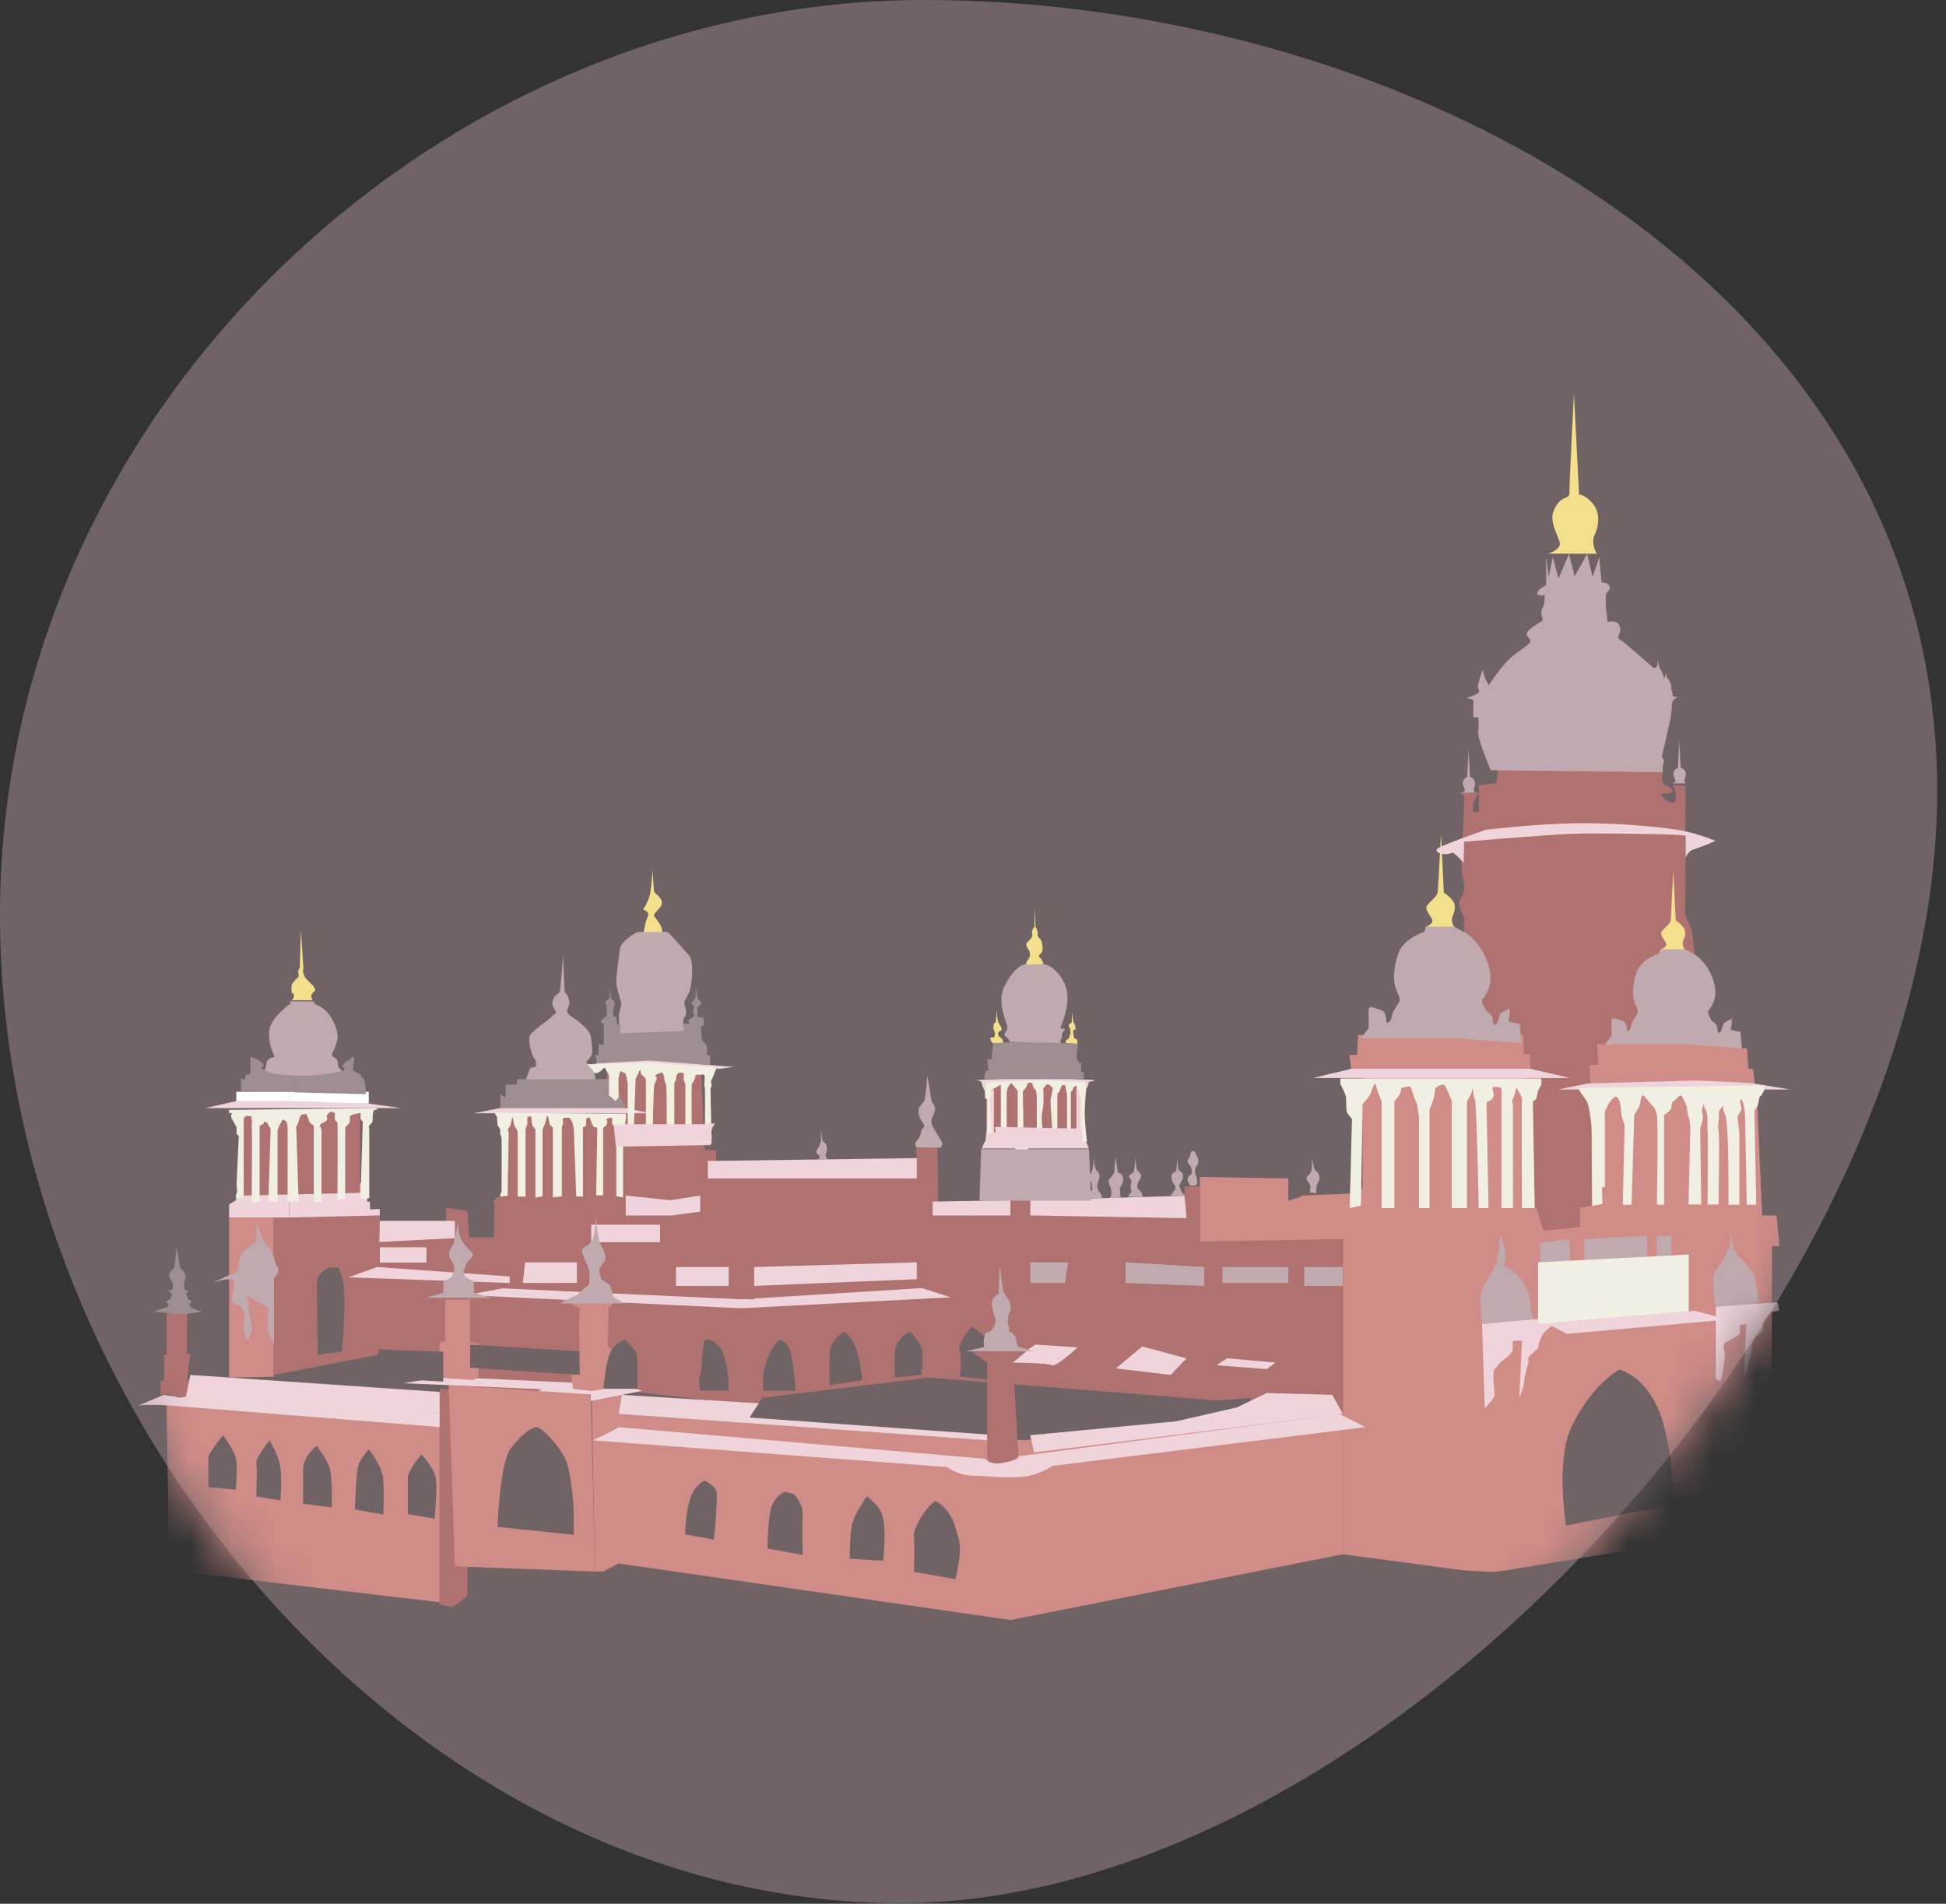 <svg width="46" height="45" viewBox="0 0 46 45" fill="none" xmlns="http://www.w3.org/2000/svg">
<rect x="0" y="0" width="46" height="45" fill="#333333" stroke="none"/>
<path d="M45.792 18.698C45.792 30.645 32.706 44.986 21.269 44.986C9.832 44.986 0 33.57 0 21.624C0 9.678 10.399 0 21.836 0C33.273 0 45.792 6.758 45.792 18.698Z" fill="#706366"/>
<mask id="mask0_1816_2770" style="mask-type:luminance" maskUnits="userSpaceOnUse" x="0" y="0" width="46" height="45">
<path d="M45.792 18.698C45.792 30.645 32.706 44.986 21.269 44.986C9.832 44.986 0 33.57 0 21.624C0 9.678 10.399 0 21.836 0C33.273 0 45.792 6.758 45.792 18.698Z" fill="white"/>
</mask>
<g mask="url(#mask0_1816_2770)">
<path d="M14.257 37.148L14.622 36.957L23.887 38.293L31.741 36.74V33.422L24.141 34.047L24.014 32.139L24.258 32.023H23.155L23.335 32.208V34.047L14.622 33.422L14.697 32.971L13.986 33.114L14.066 37.148H14.257Z" fill="#D08C87"/>
<path d="M34.613 21.714C34.603 21.677 34.46 21.401 34.492 21.306C34.529 21.211 34.624 21.152 34.613 20.962C34.603 20.771 34.539 20.665 34.55 20.448C34.56 20.23 34.613 18.873 34.613 18.873C34.613 18.873 34.629 18.799 34.55 18.767C34.47 18.736 34.55 18.73 34.47 18.73C34.386 18.73 34.958 18.73 34.958 18.73C34.958 18.73 34.825 18.948 34.825 19.006C34.825 19.064 34.825 19.207 34.825 19.207L34.958 19.181V18.561L35.366 18.513C35.366 18.513 35.43 18.237 35.382 18.2C35.334 18.163 35.917 18.169 35.928 18.137C35.949 18.078 36.559 18.094 37.11 18.094C37.661 18.094 38.435 18.084 38.588 18.094C38.742 18.105 39.315 18.237 39.315 18.237C39.315 18.237 39.23 18.513 39.373 18.561C39.516 18.608 39.601 18.714 39.458 18.752C39.315 18.789 39.209 18.704 39.304 18.836C39.399 18.969 39.558 18.969 39.558 18.969C39.558 18.969 39.627 18.979 39.617 18.836C39.606 18.693 39.558 18.55 39.558 18.55L39.839 18.577V19.652V21.237C39.839 21.237 39.823 21.534 39.839 21.619C39.855 21.704 39.913 21.794 39.961 21.905C40.009 22.016 40.019 22.239 40.019 22.239L40.062 22.578L40.258 29.844L32.838 30.03C32.838 30.03 34.518 23.055 34.555 22.721C34.592 22.382 34.613 21.714 34.613 21.714Z" fill="#AF7271"/>
<path d="M31.901 24.937L31.938 25.265L32.208 25.377V28.08L32.054 28.207L30.756 28.26L30.83 28.822H31.482L31.561 29.15H31.742V36.74L34.604 37.121L35.282 37.158L35.59 37.121L40.847 36.263V36.051L41.886 35.796V29.458H42.066L41.992 28.732H41.653L41.547 26.272L41.441 25.265H41.329L41.298 24.778H41.17L41.133 24.656L38.038 24.677H37.752L37.789 25.17H37.577L37.683 28.08L37.646 28.493L37.344 28.551V29.002L36.485 29.092L36.321 28.551H36.178L36.035 25.265H36.178L36.162 24.921L34.445 24.905L31.901 24.937Z" fill="#D08C87"/>
<path d="M21.671 27.125C21.629 27.21 21.671 27.322 21.671 27.322V27.857H16.928V27.194L16.483 27.163V28.652L15.094 28.731V28.048L14.654 28.005L14.617 26.76V26.394H11.994L11.999 27.979C11.999 27.979 11.866 28.265 11.824 28.281C11.782 28.297 11.654 28.35 11.681 28.445C11.707 28.541 11.676 28.662 11.676 28.662L11.681 29.251H11.093L11.05 28.625L10.547 28.551V29.251L8.872 29.208L8.713 32.245L10.817 32.145V33.045L13.637 33.231L14.506 32.839L17.824 33.231L22.048 32.828L31.747 33.416V29.15L28.471 29.081V28.042H28V28.726H24.353V28.074H23.887V28.726H22.186L22.159 27.094L21.671 27.125Z" fill="#AF7271"/>
<path d="M3.938 33.221L4.001 37.121L10.393 37.874V33.735L3.938 33.221Z" fill="#D08C87"/>
<path d="M3.879 32.971L3.27 33.221C3.27 33.221 3.603 33.194 3.937 33.221C4.271 33.247 10.387 33.735 10.387 33.735L10.7 33.438L4.499 32.971C4.499 32.971 4.308 33.03 4.202 33.019C4.096 33.008 3.879 32.971 3.879 32.971Z" fill="#EFD5DB"/>
<path d="M3.938 31.063V32.028H3.88V32.638H3.795V32.971C3.795 32.971 3.996 32.929 4.134 33.008C4.272 33.088 4.5 32.971 4.5 32.971V32.616H4.426L4.5 31.996H4.415L4.426 31.005L3.938 31.063Z" fill="#AF7271"/>
<path d="M3.938 30.91C3.864 30.92 3.625 31.005 3.625 31.005C3.625 31.005 3.773 31.005 4.033 31.053C4.293 31.101 4.77 31.005 4.77 31.005L4.494 30.91H3.938Z" fill="#9E8D91"/>
<path d="M4.176 29.484L4.118 29.982C4.118 29.982 3.985 30.062 3.996 30.141C4.012 30.215 4.086 30.327 4.086 30.327V30.475L3.97 30.507L4.07 30.586L4.033 30.698L3.922 30.772L3.996 30.846L3.938 30.915C3.938 30.915 4.192 30.915 4.298 30.915C4.404 30.915 4.515 30.915 4.515 30.915L4.473 30.835L4.537 30.761L4.441 30.698L4.399 30.57L4.462 30.523L4.362 30.48L4.351 30.311C4.351 30.311 4.388 30.268 4.388 30.168C4.388 30.067 4.261 29.982 4.261 29.982L4.176 29.484Z" fill="#9E8D91"/>
<path d="M4.477 32.208L4.43 32.616L10.477 33.04L10.44 32.622L4.477 32.208Z" fill="#706366"/>
<path d="M4.5 32.5L10.468 32.908V33.422L4.389 33.04L4.5 32.5Z" fill="#EFD5DB"/>
<path d="M10.393 32.828V37.927L10.7 37.99L11.044 37.731L11.113 32.749L10.7 32.844L10.393 32.828Z" fill="#AF7271"/>
<path d="M10.467 32.542L9.539 32.696L12.815 32.839L12.56 32.961L13.986 33.114L15.184 32.876L14.754 32.749L13.991 32.876L13.546 32.828L13.556 32.685L10.467 32.542Z" fill="#EFD5DB"/>
<path d="M10.526 30.719V31.7L10.394 31.731V32.272H10.33V32.563L11.194 32.622L11.311 32.542V31.758L11.114 31.731V30.719H10.526Z" fill="#D08C87"/>
<path d="M11.113 31.784L13.705 31.943V32.5L11.113 32.33V31.784Z" fill="#706366"/>
<path d="M10.605 32.743L13.966 32.961L14.066 37.148L10.754 37.026L10.605 32.743Z" fill="#D08C87"/>
<path d="M11.76 36.093C11.76 36.093 11.813 34.577 12.072 34.238C12.332 33.899 12.576 33.724 12.698 33.74C12.825 33.756 13.297 34.249 13.403 34.588C13.509 34.927 13.562 35.547 13.562 35.807C13.562 36.066 13.562 36.279 13.562 36.279L11.76 36.093Z" fill="#706366"/>
<path d="M7.055 31.827L10.478 31.954V32.659L4.5 32.309L7.044 32.076L7.055 31.827Z" fill="#706366"/>
<path d="M5.416 28.779V32.563L6.471 32.542V28.779H5.416Z" fill="#D08C87"/>
<path d="M8.978 28.731L6.471 28.779V32.5L8.941 32.023L8.978 28.731Z" fill="#AF7271"/>
<path d="M5.649 28.026V28.328L5.416 28.472V28.779H6.836V28.064L5.649 28.026Z" fill="#EFD5DB"/>
<path d="M8.68 27.963L6.836 28.064V28.779L8.977 28.731V28.578L8.749 28.588L8.744 28.403H8.68V27.963Z" fill="#EFD5DB"/>
<path d="M5.586 25.806V26.087H6.874L6.837 25.806H5.586Z" fill="white"/>
<path d="M8.717 25.806H6.836L6.873 26.087H8.717V25.806Z" fill="white"/>
<path d="M5.756 26.272V28.26L8.512 28.196V26.193L5.756 26.272Z" fill="#AF7271"/>
<path d="M5.585 26.028L4.854 26.193H5.664H6.873H9.486L8.717 26.087L6.836 26.028H5.585Z" fill="#EFD5DB"/>
<path d="M5.416 26.235V26.309H5.49C5.49 26.309 5.427 26.362 5.49 26.463C5.554 26.564 5.591 26.643 5.591 26.643V26.802L5.644 26.85L5.591 28.026C5.591 28.026 5.617 28.169 5.591 28.212C5.564 28.254 5.586 28.371 5.586 28.371L5.761 28.26V26.426L5.824 26.373L5.951 26.389C5.951 26.389 5.935 26.442 5.951 26.468C5.967 26.495 5.941 26.627 5.951 26.654C5.962 26.68 5.951 28.318 5.951 28.318C5.951 28.318 5.914 28.334 5.951 28.397C5.988 28.461 6.137 28.397 6.137 28.397V28.037V26.611L6.238 26.558V26.505L6.317 26.542L6.397 26.686L6.344 28.403H6.561V26.712L6.614 26.579C6.614 26.579 6.651 26.537 6.667 26.489C6.683 26.447 6.72 26.474 6.757 26.5C6.794 26.526 6.799 26.696 6.799 26.723C6.799 26.749 6.799 28.196 6.799 28.196V28.403H7.059L7.006 26.723C7.006 26.723 6.995 26.67 7.006 26.622C7.017 26.579 7.022 26.633 7.059 26.505C7.096 26.378 7.101 26.362 7.139 26.346C7.176 26.33 7.245 26.336 7.245 26.336L7.319 26.532L7.419 26.611V28.313V28.403H7.6V26.686C7.6 26.686 7.52 26.595 7.6 26.558C7.679 26.521 7.769 26.468 7.732 26.415C7.695 26.362 7.775 26.309 7.785 26.299C7.796 26.288 7.812 26.272 7.849 26.283C7.886 26.293 7.928 26.293 7.918 26.357C7.902 26.421 7.918 26.474 7.918 26.474C7.918 26.474 7.965 26.516 7.976 26.548C7.987 26.579 7.976 28.376 7.976 28.376L8.161 28.334V26.643C8.161 26.643 8.262 26.564 8.267 26.516C8.278 26.474 8.267 26.389 8.267 26.389C8.267 26.389 8.283 26.362 8.342 26.346C8.395 26.33 8.522 26.304 8.522 26.309C8.522 26.32 8.522 26.452 8.522 26.452L8.575 26.516L8.522 28.334L8.729 28.323V26.818C8.729 26.818 8.729 26.776 8.729 26.691C8.729 26.611 8.686 26.68 8.729 26.611C8.771 26.537 8.808 26.574 8.808 26.458C8.808 26.341 8.819 26.224 8.861 26.235C8.903 26.246 8.925 26.193 8.925 26.193L5.416 26.235Z" fill="#F1EFE2"/>
<path d="M5.697 25.785V25.493C5.697 25.493 5.782 25.552 5.793 25.493C5.803 25.435 5.803 25.403 5.856 25.398C5.909 25.392 5.92 25.361 5.92 25.329C5.92 25.297 5.92 24.984 5.92 24.984C5.92 24.984 6.058 25.027 6.095 25.048C6.132 25.064 6.254 25.159 6.233 25.186C6.211 25.212 6.158 25.212 6.185 25.249C6.211 25.287 6.259 25.292 6.259 25.292L6.975 25.34V25.806L5.697 25.785Z" fill="#9E8D91"/>
<path d="M8.051 25.324C8.082 25.308 8.146 25.334 8.135 25.26C8.125 25.186 8.051 25.244 8.114 25.165C8.178 25.085 8.188 25.09 8.22 25.069C8.252 25.053 8.294 25.016 8.331 24.984C8.369 24.953 8.369 25.016 8.369 25.064C8.369 25.112 8.31 25.281 8.369 25.318C8.427 25.361 8.533 25.392 8.538 25.414C8.543 25.435 8.522 25.44 8.538 25.461C8.554 25.483 8.591 25.472 8.602 25.488C8.612 25.504 8.634 25.684 8.644 25.721C8.655 25.758 8.644 25.864 8.644 25.864L6.975 25.822V25.392L8.051 25.324Z" fill="#9E8D91"/>
<path d="M6.258 25.292C6.268 25.265 6.274 25.27 6.29 25.191C6.306 25.111 6.279 25.101 6.364 25.032C6.443 24.958 6.533 25.043 6.459 24.899C6.385 24.756 6.306 24.417 6.412 24.21C6.512 24.004 6.714 23.85 6.767 23.797C6.82 23.744 6.883 23.723 6.883 23.723L6.846 23.67H7.429V23.728C7.429 23.728 7.625 23.792 7.752 23.945C7.88 24.099 8.017 24.396 7.97 24.592C7.927 24.788 7.832 24.905 7.848 24.947C7.864 24.99 7.97 25.021 7.975 25.069C7.98 25.111 7.991 25.202 8.007 25.228C8.023 25.255 8.086 25.318 8.086 25.318C8.086 25.318 7.684 25.408 7.381 25.424C7.079 25.44 6.825 25.414 6.613 25.398C6.396 25.382 6.258 25.292 6.258 25.292Z" fill="#C0AAAF"/>
<path d="M6.901 23.643C6.901 23.627 6.927 23.622 6.943 23.564C6.959 23.506 6.927 23.479 6.922 23.468C6.917 23.458 6.922 23.543 6.901 23.468C6.88 23.394 6.89 23.294 6.901 23.262C6.912 23.23 6.975 23.182 6.975 23.182C6.975 23.182 6.959 23.166 6.975 23.161C6.991 23.15 7.06 23.113 7.06 23.071C7.06 23.029 7.039 22.949 7.06 22.922C7.081 22.896 7.086 22.859 7.086 22.859L7.113 21.984L7.171 22.875C7.171 22.875 7.155 22.976 7.171 23.007C7.187 23.044 7.182 23.06 7.219 23.108C7.256 23.156 7.245 23.15 7.33 23.23C7.415 23.309 7.484 23.389 7.431 23.431C7.378 23.474 7.346 23.532 7.357 23.558C7.373 23.58 7.378 23.633 7.383 23.638C7.389 23.643 7.389 23.643 7.389 23.643H6.901Z" fill="#F3DF8C"/>
<path d="M14.352 24.852H16.552L16.748 29.15L14.268 28.583L14.352 24.852Z" fill="#AF7271"/>
<path d="M8.977 28.859H10.753V29.267L8.967 29.357L8.977 28.859Z" fill="#EFD5DB"/>
<path d="M10.081 29.484H8.979V29.844H10.081V29.484Z" fill="#EFD5DB"/>
<path d="M12.412 29.839H13.637V30.327H12.359L12.412 29.839Z" fill="#EFD5DB"/>
<path d="M15.602 28.949H13.975V29.362H15.602V28.949Z" fill="#EFD5DB"/>
<path d="M16.732 27.443V27.857H21.672V27.375L16.732 27.443Z" fill="#EFD5DB"/>
<path d="M14.791 28.26V28.732H15.872L16.551 28.641V28.26L15.835 28.371L14.791 28.26Z" fill="#EFD5DB"/>
<path d="M17.341 29.95H15.979V30.396H17.341V29.95Z" fill="#EFD5DB"/>
<path d="M17.824 29.95V30.396L21.672 30.237V29.839L17.824 29.95Z" fill="#EFD5DB"/>
<path d="M22.047 28.403V28.732H23.886V28.371L22.047 28.403Z" fill="#EFD5DB"/>
<path d="M24.354 28.371V28.731L28.048 28.795L28 28.265L24.354 28.371Z" fill="#EFD5DB"/>
<path d="M14.697 32.971L14.623 33.422L23.336 34.047V33.507L14.697 32.971Z" fill="#EFD5DB"/>
<path d="M24.014 33.507V34.047L29.648 33.507L29.558 33.04L24.014 33.507Z" fill="#706366"/>
<path d="M24.354 29.839V30.327H25.175L25.249 29.839H24.354Z" fill="#C0AAAF"/>
<path d="M26.605 29.839V30.327L28.466 30.396V29.95L26.605 29.839Z" fill="#C0AAAF"/>
<path d="M30.453 29.95H28.895V30.327H30.453V29.95Z" fill="#C0AAAF"/>
<path d="M31.742 29.95H30.83V30.396H31.742V29.95Z" fill="#C0AAAF"/>
<path d="M36.41 29.378V29.839H37.11V29.288L36.41 29.378Z" fill="#C0AAAF"/>
<path d="M37.449 29.288V29.839L38.933 29.717V29.214L37.449 29.288Z" fill="#C0AAAF"/>
<path d="M39.505 29.214H39.166V29.696H39.505V29.214Z" fill="#C0AAAF"/>
<path d="M11.828 26.193V25.869L11.955 25.944V25.636H12.22V25.509H13.153H14.208H14.457L14.6 25.71V25.806L14.791 26.193H13.153H11.828Z" fill="#9E8D91"/>
<path d="M11.203 26.314H15.369L14.791 26.193H11.829L11.203 26.314Z" fill="#EFD5DB"/>
<path d="M11.75 26.399C11.75 26.415 11.75 26.585 11.771 26.611C11.792 26.638 11.829 26.707 11.829 26.707C11.829 26.707 11.813 26.781 11.829 26.818C11.845 26.855 11.85 26.876 11.856 26.892C11.861 26.908 11.856 28.154 11.856 28.154C11.856 28.154 11.84 28.212 11.829 28.228C11.813 28.244 11.829 28.286 11.829 28.286L11.999 28.265L12.025 26.765C12.025 26.765 11.983 26.691 12.025 26.664C12.068 26.638 12.094 26.489 12.094 26.479C12.094 26.468 12.126 26.405 12.126 26.405C12.126 26.405 12.137 26.585 12.168 26.622C12.2 26.659 12.237 26.755 12.237 26.755V28.286H12.423V26.68C12.423 26.68 12.465 26.611 12.465 26.553C12.465 26.495 12.465 26.394 12.465 26.394H12.561C12.561 26.394 12.566 26.553 12.582 26.596C12.598 26.638 12.656 26.696 12.656 26.696V28.307L12.826 28.281V26.691C12.826 26.691 12.868 26.606 12.879 26.569C12.889 26.532 12.91 26.458 12.91 26.458C12.91 26.458 12.926 26.362 12.947 26.389C12.969 26.415 12.99 26.553 12.99 26.553C12.99 26.553 12.985 26.585 13.016 26.606C13.048 26.627 13.069 26.664 13.069 26.664V28.302L13.281 28.281V26.68C13.281 26.68 13.281 26.638 13.303 26.58C13.324 26.521 13.281 26.431 13.324 26.426C13.366 26.421 13.462 26.421 13.462 26.421C13.462 26.421 13.536 26.527 13.536 26.548C13.536 26.569 13.562 26.664 13.562 26.664L13.621 28.281L13.78 28.286V26.648C13.78 26.648 13.854 26.633 13.854 26.574C13.854 26.516 13.854 26.447 13.854 26.447L13.928 26.405C13.928 26.405 13.97 26.489 13.981 26.527C13.992 26.564 14.018 26.601 14.023 26.622C14.034 26.643 14.119 26.659 14.119 26.659L14.092 28.254H14.257V26.664C14.257 26.664 14.357 26.59 14.357 26.537C14.352 26.484 14.325 26.447 14.357 26.442C14.389 26.436 14.469 26.415 14.469 26.415C14.469 26.415 14.463 26.495 14.469 26.553C14.474 26.611 14.569 26.654 14.569 26.654V28.276L14.728 28.302V26.659C14.728 26.659 14.776 26.643 14.776 26.596C14.776 26.548 14.797 26.442 14.797 26.442V26.325L11.691 26.304L11.729 26.373L11.75 26.399Z" fill="#F1EFE2"/>
<path d="M12.539 25.239C12.56 25.239 12.682 25.233 12.671 25.175C12.661 25.117 12.687 25.101 12.629 25.021C12.571 24.947 12.46 24.566 12.539 24.454C12.618 24.343 12.974 24.104 13.037 24.035C13.101 23.961 13.175 23.961 13.122 23.877C13.069 23.792 13.048 23.739 13.058 23.686C13.074 23.633 13.111 23.527 13.138 23.527C13.164 23.527 13.239 23.437 13.239 23.437L13.313 22.589L13.345 23.442C13.345 23.442 13.387 23.484 13.414 23.532C13.435 23.574 13.466 23.691 13.461 23.728C13.456 23.765 13.398 23.861 13.408 23.914C13.419 23.967 13.504 24.03 13.504 24.03C13.504 24.03 13.944 24.295 13.97 24.518C13.996 24.74 14.018 24.894 13.97 24.968C13.922 25.043 13.848 25.096 13.869 25.127C13.89 25.164 14.018 25.239 14.039 25.313C14.06 25.387 14.076 25.514 14.076 25.514H12.428C12.428 25.514 12.486 25.382 12.502 25.329C12.523 25.27 12.539 25.239 12.539 25.239Z" fill="#C0AAAF"/>
<path d="M14.108 25.133L14.076 24.942H14.15V24.682L14.272 24.703V24.2C14.272 24.2 14.156 24.184 14.23 24.105C14.304 24.025 14.341 24.03 14.341 23.988C14.341 23.945 14.352 23.802 14.341 23.792C14.331 23.776 14.299 23.712 14.315 23.68C14.331 23.649 14.431 23.601 14.421 23.564C14.41 23.527 14.421 23.341 14.421 23.341C14.421 23.341 14.442 23.606 14.458 23.622C14.474 23.638 14.543 23.686 14.532 23.723C14.516 23.765 14.495 23.877 14.495 23.898C14.495 23.919 14.484 24.02 14.511 24.025C14.532 24.036 14.548 24.004 14.564 24.046C14.58 24.089 14.585 24.205 14.585 24.205L14.654 24.21L15.189 24.168C15.189 24.168 15.179 24.094 15.237 24.046C15.295 24.004 15.338 23.956 15.338 23.956V23.728C15.338 23.728 15.237 23.739 15.253 23.638C15.269 23.537 15.322 23.521 15.338 23.5C15.354 23.479 15.338 23.198 15.338 23.198L15.406 23.453C15.406 23.453 15.47 23.511 15.454 23.58C15.438 23.649 15.497 23.654 15.454 23.691C15.412 23.728 15.422 23.93 15.422 23.93C15.422 23.93 15.486 23.977 15.502 24.03C15.518 24.078 15.534 24.168 15.534 24.168L16.292 24.2C16.292 24.2 16.26 24.126 16.292 24.099C16.323 24.067 16.398 24.057 16.408 23.998C16.419 23.94 16.366 23.935 16.387 23.877C16.403 23.818 16.408 23.776 16.408 23.776C16.408 23.776 16.318 23.728 16.371 23.675C16.424 23.628 16.445 23.575 16.445 23.521C16.445 23.468 16.445 23.299 16.445 23.299C16.445 23.299 16.472 23.601 16.514 23.628C16.557 23.659 16.599 23.712 16.557 23.749C16.514 23.787 16.466 23.797 16.488 23.877C16.509 23.956 16.445 24.057 16.535 24.046C16.625 24.036 16.636 24.089 16.636 24.089V24.237L16.567 24.279L16.594 24.592C16.594 24.592 16.641 24.608 16.636 24.634C16.625 24.656 16.71 24.709 16.71 24.709V24.926L16.785 24.958V25.175L15.311 25.074L14.108 25.133Z" fill="#9E8D91"/>
<path d="M13.938 25.17L14.128 25.133L15.347 25.069L17.345 25.218L17.001 25.265L15.342 25.143L13.938 25.17Z" fill="#EFD5DB"/>
<path d="M14.092 25.371C14.15 25.355 14.203 25.318 14.219 25.297C14.235 25.276 14.293 25.233 14.293 25.233C14.293 25.233 14.367 25.36 14.373 25.371C14.378 25.387 14.394 25.413 14.394 25.445C14.394 25.477 14.394 25.514 14.394 25.514V25.89L14.548 26.023L14.622 25.944V25.493C14.622 25.493 14.648 25.323 14.664 25.323C14.68 25.323 14.77 25.36 14.786 25.382C14.802 25.403 14.844 25.631 14.839 25.652C14.834 25.673 14.839 26.956 14.839 26.956H14.972L15.025 25.514C15.025 25.514 15.019 25.514 15.062 25.424C15.104 25.334 15.125 25.292 15.136 25.297C15.152 25.302 15.131 25.371 15.184 25.419C15.237 25.466 15.268 25.482 15.268 25.541C15.268 25.599 15.268 26.961 15.268 26.961L15.427 26.945C15.427 26.945 15.443 25.684 15.47 25.631C15.491 25.578 15.523 25.541 15.523 25.482C15.523 25.424 15.454 25.435 15.523 25.398C15.592 25.36 15.618 25.355 15.639 25.355C15.661 25.36 15.687 25.376 15.698 25.456C15.708 25.535 15.714 25.583 15.74 25.615C15.772 25.647 15.756 26.966 15.756 26.966H15.941V25.588C15.941 25.588 15.979 25.551 15.984 25.488C15.989 25.419 16.01 25.36 16.058 25.36C16.106 25.36 16.164 25.339 16.164 25.398C16.164 25.456 16.154 25.498 16.164 25.53C16.175 25.567 16.201 25.625 16.201 25.625V27.009H16.355C16.355 27.009 16.339 25.636 16.355 25.62C16.371 25.604 16.424 25.52 16.429 25.477C16.434 25.435 16.445 25.387 16.503 25.403C16.562 25.419 16.657 25.36 16.657 25.461C16.657 25.562 16.636 25.647 16.657 25.694C16.678 25.737 16.657 27.03 16.657 27.03H16.821L16.795 25.732C16.795 25.732 16.821 25.684 16.821 25.636C16.821 25.594 16.79 25.588 16.821 25.525C16.853 25.461 16.874 25.419 16.88 25.387C16.885 25.355 16.927 25.281 16.927 25.281V25.228L15.337 25.117L13.965 25.159C13.965 25.159 13.848 25.127 13.912 25.186C13.975 25.244 14.028 25.329 14.039 25.35C14.049 25.355 14.092 25.371 14.092 25.371Z" fill="#F1EFE2"/>
<path d="M14.792 26.574H16.679L16.901 26.553C16.901 26.553 16.79 26.712 16.817 26.797C16.843 26.876 16.796 27.067 16.796 27.067L14.559 27.104L14.506 26.59L14.792 26.574Z" fill="#EFD5DB"/>
<path d="M19.34 27.375H19.372C19.372 27.375 19.377 27.316 19.356 27.3C19.335 27.285 19.261 27.258 19.319 27.168C19.377 27.073 19.393 27.03 19.404 26.983C19.414 26.94 19.404 26.659 19.404 26.659C19.404 26.659 19.43 26.924 19.446 26.967C19.462 27.009 19.52 27.004 19.541 27.094C19.563 27.189 19.526 27.274 19.515 27.285C19.504 27.3 19.547 27.396 19.547 27.396L19.351 27.401L19.34 27.375Z" fill="#C0AAAF"/>
<path d="M21.672 27.125C21.672 27.125 21.593 27.051 21.672 26.966C21.752 26.887 21.773 26.76 21.778 26.739C21.783 26.717 21.799 26.67 21.82 26.659C21.842 26.648 21.863 26.643 21.842 26.596C21.82 26.548 21.831 26.553 21.778 26.484C21.725 26.415 21.677 26.24 21.741 26.161C21.805 26.081 21.815 26.06 21.847 26.023C21.879 25.986 21.921 25.419 21.921 25.419L22.022 26.034C22.022 26.034 22.091 26.119 22.101 26.193C22.117 26.267 22.027 26.426 22.027 26.426C22.027 26.426 22.017 26.527 22.022 26.564C22.027 26.606 22.149 26.797 22.154 26.808C22.16 26.818 22.276 26.998 22.276 27.03C22.276 27.062 22.234 27.125 22.234 27.125H21.672Z" fill="#C0AAAF"/>
<path d="M23.838 28.048C23.838 28.048 23.88 27.899 23.933 27.836C23.986 27.772 24.05 27.703 24.045 27.687C24.039 27.671 24.023 27.692 24.013 27.64C24.002 27.587 24.029 27.56 24.029 27.523C24.029 27.486 24.018 27.465 24.018 27.465C24.018 27.465 23.933 27.369 23.944 27.284C23.954 27.2 24.039 27.11 24.071 27.056C24.103 27.003 24.161 26.59 24.161 26.59C24.161 26.59 24.257 27.083 24.273 27.094C24.288 27.11 24.373 27.327 24.357 27.364C24.341 27.406 24.278 27.454 24.278 27.502C24.278 27.549 24.304 27.629 24.315 27.655C24.326 27.677 24.299 27.698 24.299 27.73C24.299 27.756 24.394 27.867 24.405 27.894C24.421 27.92 24.447 28.042 24.447 28.042H23.838V28.048Z" fill="white"/>
<path d="M25.721 28.297V28.196C25.721 28.196 25.821 28.143 25.821 28.117C25.821 28.09 25.805 27.968 25.8 27.947C25.795 27.926 25.731 27.889 25.742 27.82C25.753 27.751 25.805 27.719 25.821 27.666C25.837 27.618 25.864 27.348 25.864 27.348C25.864 27.348 25.858 27.613 25.917 27.661C25.975 27.709 26.002 27.777 25.986 27.846C25.97 27.915 25.922 28.026 25.933 28.048C25.943 28.069 25.959 28.164 25.991 28.18C26.023 28.196 26.055 28.318 26.055 28.318H25.721V28.297Z" fill="#C0AAAF"/>
<path d="M26.219 28.318C26.219 28.318 26.266 28.302 26.266 28.26C26.266 28.217 26.277 28.159 26.266 28.127C26.256 28.095 26.261 28.085 26.245 28.053C26.229 28.021 26.187 27.91 26.219 27.878C26.25 27.846 26.319 27.751 26.33 27.73C26.346 27.714 26.367 27.327 26.367 27.327L26.425 27.719C26.425 27.719 26.526 27.724 26.547 27.825C26.563 27.926 26.537 27.963 26.515 28.005C26.494 28.048 26.457 28.079 26.473 28.127C26.489 28.17 26.468 28.318 26.5 28.318C26.526 28.307 26.219 28.318 26.219 28.318Z" fill="#C0AAAF"/>
<path d="M26.658 28.286C26.658 28.286 26.748 28.175 26.748 28.159C26.748 28.143 26.722 28.085 26.727 28.026C26.732 27.963 26.748 27.942 26.748 27.91C26.748 27.878 26.648 27.814 26.706 27.772C26.759 27.73 26.796 27.73 26.807 27.666C26.817 27.602 26.844 27.353 26.844 27.353C26.844 27.353 26.844 27.602 26.881 27.655C26.918 27.708 26.976 27.73 26.971 27.799C26.966 27.873 26.918 27.91 26.902 27.952C26.886 27.995 26.87 28.042 26.897 28.095C26.923 28.148 26.992 28.164 26.997 28.228C27.003 28.291 27.003 28.297 27.003 28.297L26.658 28.286Z" fill="#C0AAAF"/>
<path d="M27.676 28.26C27.676 28.26 27.718 28.186 27.75 28.154C27.782 28.122 27.798 28.074 27.776 28.026C27.755 27.979 27.718 27.974 27.702 27.899C27.686 27.825 27.686 27.772 27.729 27.73C27.771 27.687 27.803 27.709 27.808 27.629C27.814 27.555 27.835 27.38 27.835 27.38C27.835 27.38 27.835 27.597 27.856 27.645C27.877 27.687 27.936 27.677 27.957 27.777C27.978 27.878 27.925 27.921 27.914 27.947C27.904 27.974 27.861 28 27.883 28.053C27.904 28.106 27.93 28.191 27.962 28.212C27.994 28.233 27.994 28.27 27.994 28.27L27.676 28.26Z" fill="#C0AAAF"/>
<path d="M28.105 27.974C28.105 27.968 28.1 27.963 28.1 27.958C28.073 27.91 28.047 27.846 28.105 27.804C28.169 27.762 28.185 27.709 28.174 27.672C28.163 27.634 28.158 27.581 28.126 27.544C28.095 27.507 28.042 27.47 28.1 27.385C28.121 27.359 28.132 27.311 28.148 27.253C28.158 27.2 28.232 27.195 28.254 27.242C28.254 27.247 28.259 27.253 28.259 27.258C28.28 27.3 28.338 27.385 28.323 27.475C28.307 27.566 28.248 27.571 28.248 27.672C28.248 27.772 28.27 27.746 28.291 27.868C28.296 27.91 28.301 27.936 28.301 27.963C28.301 27.995 28.28 28.016 28.248 28.021L28.174 28.027C28.132 28.021 28.11 28.005 28.105 27.974Z" fill="#C0AAAF"/>
<path d="M30.957 28.18C30.957 28.18 30.999 28.048 30.957 27.984C30.914 27.921 30.84 27.857 30.909 27.799C30.978 27.74 31.01 27.682 31.01 27.613C31.01 27.539 31.01 27.364 31.01 27.364C31.01 27.364 31.052 27.618 31.089 27.661C31.126 27.703 31.19 27.735 31.19 27.841C31.19 27.947 31.132 27.952 31.121 28.042C31.11 28.138 31.116 28.212 31.116 28.212L30.957 28.18Z" fill="#C0AAAF"/>
<path d="M23.192 27.163C23.192 27.163 23.224 27.136 23.234 27.083C23.25 27.03 23.277 27.009 23.282 26.982C23.293 26.961 23.298 26.993 23.303 26.887C23.308 26.786 23.324 26.749 23.324 26.728C23.324 26.712 23.324 25.97 23.324 25.97C23.324 25.97 23.277 25.986 23.282 25.933C23.287 25.88 23.282 25.822 23.282 25.806C23.282 25.79 23.282 25.795 23.256 25.742C23.229 25.689 23.224 25.673 23.218 25.647C23.213 25.62 23.187 25.562 23.187 25.562L23.086 25.525L24.634 25.472L25.884 25.53C25.884 25.53 25.884 25.535 25.847 25.551C25.805 25.567 25.768 25.562 25.747 25.573C25.731 25.588 25.72 25.647 25.715 25.673C25.709 25.705 25.656 25.747 25.656 25.758C25.656 25.769 25.635 25.79 25.635 25.838C25.635 25.885 25.609 26.14 25.614 26.177C25.619 26.219 25.619 26.776 25.619 26.776C25.619 26.776 25.667 26.94 25.667 26.961C25.667 26.982 25.741 27.147 25.741 27.147H25.535H24.581H23.192V27.163Z" fill="#EFD5DB"/>
<path d="M23.495 25.795V26.765H25.445V25.594H23.447L23.495 25.795Z" fill="#AF7271"/>
<path d="M23.399 25.97C23.415 25.928 23.436 25.907 23.436 25.843C23.436 25.779 23.362 25.764 23.436 25.742C23.51 25.721 23.505 25.726 23.563 25.695C23.621 25.657 23.658 25.636 23.658 25.636V27.035H23.802C23.802 27.035 23.786 25.801 23.802 25.779C23.817 25.758 23.807 25.716 23.844 25.679C23.881 25.636 23.886 25.599 23.886 25.599C23.886 25.599 23.913 25.605 23.955 25.657C23.998 25.71 24.056 25.785 24.056 25.785V27.041H24.199L24.178 25.801C24.178 25.801 24.199 25.774 24.241 25.721C24.284 25.668 24.289 25.583 24.305 25.599C24.321 25.615 24.353 25.552 24.39 25.599C24.427 25.647 24.411 25.71 24.459 25.742C24.501 25.774 24.501 25.869 24.506 25.907C24.512 25.944 24.506 27.041 24.506 27.041H24.665C24.665 27.041 24.623 26.479 24.623 26.399C24.628 26.325 24.66 26.188 24.665 26.081C24.671 25.976 24.665 25.954 24.665 25.88C24.665 25.806 24.66 25.753 24.665 25.726C24.671 25.705 24.75 25.626 24.766 25.626C24.782 25.626 24.888 25.705 24.888 25.726C24.888 25.742 24.83 25.997 24.83 26.029C24.83 26.06 24.861 26.506 24.867 26.569C24.872 26.633 24.872 27.041 24.872 27.041H24.994V25.859C24.994 25.859 25.047 25.806 25.058 25.764C25.068 25.721 25.1 25.657 25.111 25.652C25.127 25.647 25.18 25.636 25.185 25.679C25.195 25.721 25.201 25.811 25.217 25.827C25.233 25.843 25.217 27.009 25.217 27.009L25.312 27.004V25.806C25.312 25.806 25.354 25.79 25.365 25.732C25.381 25.679 25.46 25.657 25.46 25.657C25.46 25.657 25.503 25.779 25.508 25.806C25.519 25.832 25.545 25.96 25.545 25.976C25.545 25.991 25.545 26.998 25.545 26.998L25.694 26.983C25.694 26.983 25.646 26.574 25.641 26.368C25.641 26.156 25.662 25.838 25.672 25.811C25.683 25.785 25.651 25.583 25.651 25.583L24.591 25.53L23.314 25.589C23.314 25.589 23.266 25.885 23.309 25.949C23.351 26.013 23.351 25.986 23.351 25.986L23.34 26.786H23.441L23.399 25.97Z" fill="#F1EFE2"/>
<path d="M23.521 26.638L25.588 26.68V27.104L23.447 27.078L23.537 26.802L23.521 26.638Z" fill="#EFD5DB"/>
<path d="M23.271 25.445L23.298 25.313H23.362L23.34 25.048L23.446 25.027V24.936L23.478 24.65L24.565 24.629L25.476 24.677L25.445 25.037L25.497 25.08V25.138L25.556 25.106V25.339H25.619V25.509H23.271V25.445Z" fill="#9E8D91"/>
<path d="M23.865 24.629C23.875 24.608 23.875 24.645 23.838 24.566C23.801 24.486 23.727 24.512 23.748 24.438C23.769 24.364 23.828 24.343 23.806 24.327C23.785 24.311 23.822 24.295 23.806 24.232C23.79 24.168 23.589 23.728 23.711 23.394C23.838 23.066 24.05 22.864 24.156 22.817C24.262 22.774 24.564 22.742 24.76 22.817C24.956 22.891 25.195 23.177 25.227 23.479C25.259 23.781 25.142 24.088 25.115 24.168C25.089 24.247 25.052 24.295 25.089 24.311C25.126 24.327 25.163 24.3 25.168 24.327C25.174 24.348 25.126 24.391 25.121 24.407C25.115 24.422 25.099 24.449 25.105 24.475C25.11 24.502 25.11 24.512 25.094 24.539C25.078 24.566 25.068 24.576 25.068 24.597C25.068 24.619 25.068 24.656 25.068 24.656L23.865 24.629Z" fill="#C0AAAF"/>
<path d="M23.712 24.65C23.712 24.56 23.67 24.55 23.649 24.523C23.627 24.502 23.596 24.507 23.596 24.433C23.596 24.359 23.649 24.391 23.67 24.343C23.691 24.3 23.654 24.263 23.606 24.179C23.564 24.094 23.564 23.877 23.564 23.877L23.537 24.179C23.537 24.179 23.495 24.142 23.484 24.269C23.479 24.369 23.527 24.401 23.521 24.438C23.511 24.475 23.511 24.507 23.5 24.518C23.484 24.534 23.394 24.507 23.41 24.56C23.426 24.613 23.458 24.656 23.458 24.656L23.712 24.65Z" fill="#F3DF8C"/>
<path d="M25.338 23.919V24.163C25.338 24.163 25.264 24.21 25.264 24.242C25.264 24.274 25.307 24.316 25.301 24.348C25.296 24.385 25.312 24.422 25.301 24.449C25.291 24.481 25.264 24.528 25.264 24.544C25.264 24.56 25.195 24.587 25.195 24.587V24.656L25.466 24.672V24.576C25.466 24.576 25.391 24.566 25.381 24.502C25.37 24.433 25.36 24.364 25.381 24.343C25.402 24.322 25.434 24.364 25.423 24.295C25.413 24.226 25.391 24.179 25.381 24.173C25.37 24.168 25.338 23.919 25.338 23.919Z" fill="#F3DF8C"/>
<path d="M24.316 22.652C24.348 22.637 24.348 22.589 24.343 22.53C24.338 22.472 24.322 22.467 24.295 22.419C24.269 22.372 24.232 22.324 24.295 22.26C24.359 22.191 24.396 22.175 24.401 22.101C24.407 22.027 24.38 22.048 24.401 21.995C24.422 21.942 24.454 21.9 24.454 21.9V21.455L24.481 21.921C24.481 21.921 24.518 21.958 24.523 22.016C24.528 22.075 24.534 22.101 24.523 22.117C24.512 22.133 24.603 22.186 24.624 22.26C24.645 22.334 24.661 22.467 24.624 22.515C24.587 22.562 24.523 22.589 24.581 22.637C24.64 22.684 24.666 22.785 24.666 22.785L24.258 22.806C24.258 22.806 24.253 22.721 24.285 22.705C24.316 22.674 24.316 22.652 24.316 22.652Z" fill="#F3DF8C"/>
<path d="M23.191 27.163L23.154 28.382H25.794L25.741 27.163H23.191Z" fill="#C0AAAF"/>
<path d="M18.024 33.04L21.957 32.563L28.895 33.114L28.465 33.353L23.557 33.925L17.717 33.507L18.024 33.04Z" fill="#706366"/>
<path d="M31.742 33.422L31.493 32.971L29.94 32.929L29.24 33.268L27.799 33.597L24.354 33.925L24.444 34.334L31.742 33.422Z" fill="#EFD5DB"/>
<path d="M31.037 25.482H37.111L36.178 25.265H34.514H31.938L31.037 25.482Z" fill="#EFD5DB"/>
<path d="M8.915 29.95L8.236 30.194L12.047 30.327V30.173L8.915 29.95Z" fill="#EFD5DB"/>
<path d="M32.101 24.465L32.08 24.937L36.018 24.921V24.465L34.46 24.386L32.101 24.465Z" fill="#D08C87"/>
<path d="M32.352 23.834V24.306L32.166 24.544H34.461L35.966 24.661L35.924 24.2C35.924 24.2 35.622 24.157 35.653 24.12C35.685 24.083 35.696 23.85 35.68 23.839C35.664 23.829 35.457 23.967 35.457 23.967C35.457 23.967 35.415 24.131 35.404 24.157C35.394 24.184 35.335 24.242 35.309 24.221C35.282 24.2 35.304 24.11 35.267 24.025C35.224 23.94 35.15 23.945 35.118 23.866C35.086 23.792 35.049 23.739 35.044 23.723C35.039 23.707 35.033 23.622 35.033 23.622C35.033 23.622 35.304 23.378 35.214 22.933C35.123 22.488 34.832 22.17 34.662 22.064C34.493 21.963 34.36 21.91 34.355 21.878C34.35 21.847 33.698 21.905 33.698 21.905L33.676 22.021C33.676 22.021 33.194 22.18 33.067 22.504C32.94 22.827 32.924 23.172 32.993 23.362C33.062 23.553 33.131 23.606 33.046 23.733C32.961 23.861 32.924 23.919 32.908 23.983C32.892 24.046 32.892 24.12 32.834 24.152C32.781 24.184 32.77 24.184 32.77 24.126C32.77 24.067 32.754 23.977 32.728 23.94C32.701 23.903 32.701 23.898 32.617 23.866C32.532 23.834 32.41 23.802 32.41 23.802L32.352 23.834Z" fill="#C0AAAF"/>
<path d="M34.062 19.716L34.13 21.099C34.13 21.099 34.385 21.258 34.39 21.423C34.395 21.587 34.321 21.64 34.321 21.735C34.321 21.831 34.369 21.905 34.369 21.905H33.701C33.701 21.905 33.892 21.847 33.855 21.741C33.818 21.635 33.659 21.497 33.738 21.396C33.818 21.296 33.987 21.179 33.987 21.068C33.998 20.956 34.062 19.716 34.062 19.716Z" fill="#F3DF8C"/>
<path d="M37.205 9.307L37.327 11.697C37.338 11.649 37.778 11.851 37.778 12.254C37.778 12.582 37.661 12.625 37.661 12.794C37.661 12.964 37.746 13.091 37.746 13.091L36.596 13.086C36.596 13.086 36.93 12.99 36.866 12.805C36.802 12.619 36.633 12.307 36.718 12.1C36.887 11.66 37.099 11.84 37.099 11.649C37.094 11.448 37.205 9.307 37.205 9.307Z" fill="#F3DF8C"/>
<path d="M34.715 17.723L34.747 18.365C34.752 18.354 34.869 18.407 34.869 18.513C34.869 18.603 34.837 18.614 34.837 18.656C34.837 18.704 34.858 18.736 34.858 18.736H34.551C34.551 18.736 34.641 18.709 34.625 18.662C34.609 18.614 34.561 18.529 34.583 18.471C34.63 18.354 34.683 18.402 34.683 18.349C34.683 18.296 34.715 17.723 34.715 17.723Z" fill="#C0AAAF"/>
<path d="M39.696 17.506L39.727 18.147C39.733 18.137 39.849 18.19 39.849 18.296C39.849 18.386 39.817 18.396 39.817 18.439C39.817 18.487 39.839 18.518 39.839 18.518H39.531C39.531 18.518 39.621 18.492 39.605 18.444C39.59 18.396 39.542 18.312 39.563 18.253C39.611 18.137 39.664 18.184 39.664 18.131C39.664 18.078 39.696 17.506 39.696 17.506Z" fill="#C0AAAF"/>
<path d="M38.095 24.089V24.486L37.941 24.688H39.897L41.174 24.783L41.143 24.391C41.143 24.391 40.883 24.354 40.909 24.322C40.936 24.29 40.941 24.089 40.931 24.083C40.92 24.078 40.74 24.189 40.74 24.189C40.74 24.189 40.703 24.332 40.692 24.354C40.687 24.375 40.634 24.428 40.613 24.407C40.591 24.385 40.607 24.311 40.575 24.237C40.544 24.163 40.475 24.168 40.448 24.105C40.422 24.041 40.39 23.993 40.385 23.983C40.379 23.972 40.379 23.892 40.379 23.892C40.379 23.892 40.607 23.68 40.533 23.304C40.459 22.928 40.21 22.652 40.067 22.567C39.924 22.477 39.807 22.44 39.802 22.414C39.796 22.387 39.24 22.435 39.24 22.435L39.219 22.536C39.219 22.536 38.805 22.674 38.699 22.949C38.593 23.225 38.577 23.516 38.636 23.68C38.694 23.845 38.752 23.892 38.683 23.998C38.609 24.105 38.583 24.157 38.567 24.21C38.551 24.264 38.551 24.327 38.508 24.354C38.461 24.38 38.456 24.38 38.456 24.332C38.456 24.285 38.44 24.205 38.418 24.179C38.397 24.152 38.397 24.147 38.323 24.12C38.249 24.094 38.148 24.067 38.148 24.067L38.095 24.089Z" fill="#C0AAAF"/>
<path d="M39.554 20.58L39.612 21.757C39.612 21.757 39.83 21.889 39.835 22.032C39.84 22.175 39.777 22.212 39.777 22.297C39.777 22.382 39.819 22.44 39.819 22.44H39.252C39.252 22.44 39.416 22.393 39.385 22.303C39.353 22.212 39.215 22.096 39.284 22.011C39.353 21.921 39.496 21.831 39.496 21.735C39.496 21.64 39.554 20.58 39.554 20.58Z" fill="#F3DF8C"/>
<path d="M35.122 19.615C35.122 19.615 34.02 19.992 33.967 20.071C33.914 20.151 34.084 20.204 34.211 20.188C34.338 20.172 34.317 20.124 34.396 20.193C34.476 20.262 34.38 20.172 34.471 20.262C34.561 20.352 34.598 20.405 34.598 20.405L34.608 19.896C34.608 19.896 36.469 19.742 36.999 19.716C37.529 19.689 38.324 19.705 39.039 19.716C39.755 19.727 39.845 19.753 39.845 19.753V20.273C39.845 20.273 39.908 20.119 40.009 20.087C40.11 20.05 40.311 19.986 40.396 19.944C40.475 19.901 40.555 19.88 40.555 19.88C40.555 19.88 40.152 19.7 39.68 19.621C39.209 19.541 38.149 19.44 37.173 19.462C36.198 19.483 35.122 19.615 35.122 19.615Z" fill="#EFD5DB"/>
<path d="M35.239 18.206C35.239 18.206 34.916 17.453 34.942 17.294C34.969 17.135 34.942 16.955 34.942 16.955H34.826V16.541L34.672 16.499L34.889 16.419C34.889 16.419 34.995 16.366 34.958 16.303C34.916 16.239 34.942 16.176 34.958 16.117C34.974 16.059 35.043 15.831 35.043 15.831C35.043 15.831 35.106 16.064 35.144 16.107C35.181 16.149 35.181 16.213 35.181 16.213C35.181 16.213 35.493 15.73 35.727 15.534C35.96 15.338 36.166 15.238 36.172 15.158C36.182 15.079 36.092 15.079 36.092 14.978C36.092 14.877 36.416 14.708 36.458 14.676C36.5 14.639 36.384 14.506 36.458 14.379C36.532 14.252 36.511 14.066 36.511 14.066C36.511 14.066 36.331 14.103 36.341 14.013C36.352 13.923 36.548 13.833 36.548 13.833C36.548 13.833 36.553 13.505 36.548 13.388C36.543 13.271 36.548 13.171 36.548 13.171L36.606 13.637L36.707 13.171L36.84 13.679L37.089 13.091L37.221 13.626L37.518 13.091L37.645 13.637L37.804 13.181L37.857 13.77C37.857 13.77 38 13.759 38.043 13.849C38.085 13.939 37.968 14.019 37.968 14.019C37.968 14.019 37.942 14.268 37.968 14.432C37.995 14.591 37.995 14.702 37.995 14.702C37.995 14.702 38.212 14.649 38.271 14.766C38.334 14.883 38.281 14.962 38.271 14.999C38.26 15.036 38.223 15.089 38.302 15.126C38.382 15.163 39.087 15.789 39.087 15.789C39.087 15.789 39.166 15.799 39.177 15.715C39.188 15.635 39.177 15.572 39.177 15.572C39.177 15.572 39.193 15.73 39.256 15.831C39.32 15.932 39.336 16.054 39.336 16.054L39.389 15.895C39.389 15.895 39.362 15.969 39.442 16.064C39.521 16.165 39.505 16.271 39.505 16.271L39.548 16.467L39.68 16.478C39.68 16.478 39.521 16.515 39.521 16.658C39.521 16.801 39.484 16.997 39.484 16.997C39.484 16.997 39.341 17.649 39.299 17.803C39.256 17.956 39.362 17.93 39.325 18.025C39.288 18.126 39.304 18.253 39.304 18.253L35.239 18.206Z" fill="#C0AAAF"/>
<path d="M31.672 25.599C31.672 25.599 31.799 25.843 31.815 25.922C31.831 26.002 31.804 26.251 31.857 26.325C31.91 26.399 31.958 26.453 31.958 26.453L31.905 28.557L32.17 28.498L32.212 26.097C32.212 26.097 32.382 25.917 32.409 25.822C32.435 25.726 32.499 25.605 32.499 25.605C32.499 25.605 32.515 25.62 32.552 25.748C32.589 25.875 32.658 26.023 32.658 26.023V28.557H32.96V26.034C32.96 26.034 33.129 25.848 33.114 25.774C33.098 25.7 33.214 25.695 33.241 25.695C33.267 25.695 33.331 25.62 33.373 25.774C33.416 25.928 33.5 26.113 33.5 26.113L33.543 26.399V28.557H33.792V26.23C33.792 26.23 33.845 26.097 33.882 25.997C33.919 25.896 33.908 25.721 33.956 25.7C33.999 25.684 34.11 25.583 34.163 25.673C34.216 25.764 34.317 26.023 34.317 26.023V28.557H34.677V26.034C34.677 26.034 34.693 26.007 34.741 25.928C34.783 25.848 34.82 25.705 34.82 25.705C34.82 25.705 34.82 25.954 34.862 25.981C34.905 26.007 34.953 28.557 34.953 28.557H35.186C35.186 28.557 35.143 26.331 35.143 26.294C35.143 26.256 35.127 26.06 35.154 26.044C35.181 26.029 35.313 26.002 35.308 25.875C35.302 25.748 35.244 25.695 35.308 25.695C35.371 25.695 35.488 25.684 35.493 25.748C35.498 25.811 35.493 28.557 35.493 28.557H35.764V26.087C35.764 26.087 35.721 26.044 35.764 25.97C35.806 25.896 35.843 25.71 35.843 25.71C35.843 25.71 35.986 25.928 35.975 25.981C35.965 26.034 35.975 28.557 35.975 28.557H36.278C36.278 28.557 36.235 26.119 36.235 26.055C36.235 25.991 36.309 26.055 36.336 25.885C36.362 25.716 36.4 25.732 36.426 25.652C36.453 25.573 36.426 25.493 36.426 25.493H31.683V25.599H31.672Z" fill="#F1EFE2"/>
<path d="M36.549 31.281L40.068 30.984L40.831 31.191L37.047 31.53L36.549 31.281Z" fill="#EFD5DB"/>
<path d="M35.033 31.297C35.033 31.297 34.959 30.634 35.033 30.475C35.107 30.316 35.282 30.062 35.309 29.982C35.335 29.903 35.409 29.85 35.399 29.786C35.388 29.723 35.367 29.749 35.399 29.659C35.436 29.569 35.436 29.585 35.436 29.452C35.436 29.32 35.489 29.209 35.489 29.209C35.489 29.209 35.579 29.585 35.59 29.622C35.6 29.659 35.579 29.728 35.59 29.776C35.6 29.818 35.494 29.929 35.59 29.945C35.685 29.961 35.987 30.221 36.051 30.39C36.114 30.56 36.204 30.761 36.183 30.883C36.167 31.005 36.257 31.175 36.257 31.175L35.817 31.249L35.033 31.297Z" fill="#C0AAAF"/>
<path d="M40.56 30.889C40.56 30.889 40.417 30.194 40.56 30.025C40.703 29.855 40.729 29.77 40.766 29.696C40.803 29.622 40.819 29.643 40.83 29.564C40.841 29.484 40.872 29.553 40.894 29.457C40.91 29.357 40.894 29.092 40.894 29.092C40.894 29.092 40.957 29.537 40.984 29.532C41.01 29.526 41.063 29.574 41.063 29.638C41.063 29.701 41.44 29.998 41.477 30.173C41.514 30.353 41.583 30.782 41.583 30.782L41.1 30.894H40.56V30.889Z" fill="#C0AAAF"/>
<path d="M35.033 31.297L35.097 33.289C35.097 33.289 35.33 33.046 35.33 32.977C35.33 32.908 35.266 32.42 35.33 32.362C35.394 32.298 35.462 32.182 35.574 32.118C35.68 32.054 35.759 31.922 35.759 31.922V31.699L35.977 31.689L35.913 33.056C35.913 33.056 36.03 32.754 36.03 32.653C36.03 32.553 36.109 32.267 36.13 32.198C36.146 32.123 36.077 32.123 36.194 32.017C36.31 31.911 36.374 31.874 36.374 31.79C36.374 31.705 36.454 31.567 36.475 31.53C36.491 31.493 36.676 31.339 36.676 31.339L36.83 31.259L36.687 31.185H36.273L35.033 31.297Z" fill="#EFD5DB"/>
<path d="M40.56 30.889V32.584C40.56 32.584 40.666 32.717 40.693 32.584C40.719 32.452 40.773 32.139 40.773 32.012C40.773 31.885 40.682 31.768 40.825 31.71C40.969 31.646 41.101 31.556 41.122 31.53C41.138 31.503 41.122 31.323 41.122 31.323L41.281 31.297L41.218 32.574C41.218 32.574 41.318 32.388 41.324 32.288C41.329 32.187 41.414 31.911 41.414 31.821C41.414 31.731 41.467 31.636 41.514 31.599C41.562 31.562 41.668 31.471 41.668 31.471V31.254C41.668 31.254 41.795 31.079 41.838 31.042C41.88 31.005 42.06 30.979 42.06 30.979L42.018 30.782L40.56 30.889Z" fill="#EFD5DB"/>
<path d="M38.281 32.373C38.281 32.373 38.88 32.516 39.219 33.358C39.559 34.201 39.559 35.558 39.559 35.558L37.02 36.061C37.02 36.061 36.76 34.54 37.152 33.719C37.64 32.701 38.281 32.373 38.281 32.373Z" fill="#706366"/>
<path d="M36.357 29.839L39.919 29.654V31L36.357 31.297V29.839Z" fill="#F1EFE2"/>
<path d="M36.83 25.753L37.54 25.61L40.127 25.541L41.377 25.599L42.316 25.753H36.83Z" fill="#EFD5DB"/>
<path d="M37.936 28.053V26.246C37.936 26.246 37.947 26.272 38 26.14C38.053 26.007 38.185 25.917 38.185 25.917C38.185 25.917 38.238 25.917 38.276 26.018C38.313 26.119 38.318 26.262 38.328 26.341C38.339 26.421 38.403 26.601 38.403 26.601L38.36 28.477H38.567L38.631 26.346C38.631 26.346 38.758 26.188 38.774 26.06C38.79 25.933 38.816 25.854 38.874 25.917C38.927 25.981 39.06 26.14 39.06 26.14C39.06 26.14 39.134 26.182 39.166 26.357C39.198 26.532 39.166 28.477 39.166 28.477H39.336V26.357C39.336 26.357 39.489 26.267 39.505 26.188C39.521 26.108 39.495 26.071 39.574 26.018C39.648 25.965 39.701 25.875 39.738 25.896C39.775 25.917 39.871 26.15 39.871 26.15C39.871 26.15 39.881 26.304 39.913 26.399C39.95 26.5 39.956 26.675 39.956 26.675L39.913 28.472H40.215L40.189 26.665C40.189 26.665 40.268 26.484 40.252 26.378C40.236 26.272 40.215 26.272 40.252 26.156C40.295 26.039 40.311 25.949 40.311 25.949C40.311 25.949 40.231 26.119 40.311 26.219C40.39 26.32 40.348 26.665 40.364 26.728C40.38 26.792 40.364 28.472 40.364 28.472H40.623C40.623 28.472 40.65 26.797 40.623 26.712C40.597 26.622 40.629 26.506 40.634 26.41C40.639 26.309 40.602 26.294 40.687 26.193C40.767 26.092 40.788 26.013 40.777 25.986C40.767 25.96 40.676 26.156 40.777 26.346C40.878 26.537 40.857 28.477 40.857 28.477H41.116V26.802C41.116 26.802 41.074 26.442 41.074 26.399C41.074 26.357 41.169 26.267 41.164 26.203C41.159 26.14 41.095 25.933 41.164 25.997C41.233 26.06 41.249 26.357 41.249 26.357L41.291 28.477H41.514L41.471 26.251C41.471 26.251 41.562 26.161 41.572 26.029C41.583 25.896 41.636 25.896 41.636 25.896L41.71 25.758L41.678 25.657L37.332 25.716C37.332 25.716 37.316 25.769 37.374 25.843C37.438 25.917 37.502 26.023 37.528 26.076C37.555 26.129 37.602 26.468 37.608 26.506C37.618 26.543 37.624 26.765 37.624 26.808C37.624 26.85 37.634 28.504 37.634 28.504L37.878 28.461L37.867 28.069L37.936 28.053Z" fill="#F1EFE2"/>
<path d="M15.068 22.032C14.946 22.09 14.66 22.271 14.649 22.451C14.638 22.631 14.543 23.119 14.575 23.299C14.612 23.479 14.707 23.728 14.681 23.786C14.654 23.845 14.623 23.998 14.633 24.046C14.644 24.094 14.607 24.115 14.649 24.205C14.691 24.295 14.644 24.428 14.644 24.428L16.181 24.369C16.181 24.369 16.107 24.126 16.181 24.046C16.255 23.967 16.207 23.845 16.181 23.749C16.154 23.654 16.218 23.627 16.287 23.463C16.361 23.294 16.409 22.716 16.287 22.583C16.165 22.451 15.831 22.053 15.773 22.032C15.73 22.016 15.396 22.021 15.2 22.027C15.126 22.032 15.068 22.032 15.068 22.032Z" fill="#C0AAAF"/>
<path d="M15.268 21.783C15.305 21.661 15.374 21.592 15.268 21.534C15.162 21.476 15.21 21.508 15.268 21.391C15.326 21.269 15.353 21.2 15.369 21.126C15.384 21.052 15.432 20.575 15.432 20.575C15.432 20.575 15.443 21.041 15.469 21.089C15.496 21.137 15.655 21.211 15.644 21.354C15.628 21.497 15.411 21.582 15.469 21.666C15.533 21.751 15.634 21.878 15.644 21.953C15.655 22.027 15.655 22.027 15.655 22.027L15.215 22.032L15.268 21.783Z" fill="#F3DF8C"/>
<path d="M5.273 33.925C5.273 33.925 4.939 34.333 4.929 34.439C4.918 34.545 4.929 35.155 4.929 35.155L5.575 35.213C5.575 35.213 5.623 34.678 5.575 34.471C5.527 34.264 5.273 33.925 5.273 33.925Z" fill="#706366"/>
<path d="M6.37 34.047C6.37 34.047 6.036 34.477 6.058 34.572C6.084 34.667 6.058 35.372 6.058 35.372L6.63 35.468C6.63 35.468 6.667 34.991 6.63 34.705C6.598 34.413 6.37 34.047 6.37 34.047Z" fill="#706366"/>
<path d="M7.487 34.175C7.434 34.222 7.159 34.44 7.164 34.752C7.169 35.07 7.164 35.547 7.164 35.547L7.843 35.632C7.843 35.632 7.858 34.89 7.79 34.689C7.721 34.487 7.487 34.175 7.487 34.175Z" fill="#706366"/>
<path d="M8.717 34.259C8.717 34.259 8.511 34.477 8.463 34.667C8.415 34.858 8.389 35.68 8.389 35.68L9.062 35.802C9.062 35.802 9.083 35.234 9.056 34.943C9.03 34.651 8.717 34.259 8.717 34.259Z" fill="#706366"/>
<path d="M9.964 34.381C9.964 34.381 9.641 34.742 9.641 34.932C9.641 35.123 9.641 35.791 9.641 35.791L10.271 35.897C10.271 35.897 10.345 35.187 10.303 34.948C10.266 34.704 9.964 34.381 9.964 34.381Z" fill="#706366"/>
<path d="M20.494 35.367C20.531 35.425 20.807 35.568 20.876 35.892C20.95 36.215 20.876 36.893 20.876 36.893L20.086 36.846C20.086 36.846 20.086 36.284 20.144 36.024C20.208 35.764 20.494 35.367 20.494 35.367Z" fill="#706366"/>
<path d="M22.117 35.478C21.926 35.574 21.581 36.098 21.602 36.326C21.629 36.554 21.602 37.153 21.602 37.153L22.583 37.328C22.583 37.328 22.753 36.681 22.668 36.406C22.583 36.125 22.583 36.019 22.451 35.802C22.318 35.584 22.117 35.478 22.117 35.478Z" fill="#706366"/>
<path d="M18.549 35.261C18.549 35.261 18.321 35.367 18.236 35.621C18.151 35.87 18.141 36.602 18.141 36.602L18.973 36.756C18.973 36.756 18.957 36.125 18.973 35.823C18.989 35.526 18.761 35.319 18.761 35.319L18.549 35.261Z" fill="#706366"/>
<path d="M16.656 35.001C16.656 35.001 16.434 35.07 16.317 35.425C16.195 35.786 16.195 36.268 16.195 36.268L16.874 36.395C16.874 36.395 16.921 36.003 16.932 35.696C16.943 35.388 16.98 35.261 16.874 35.15C16.773 35.049 16.656 35.001 16.656 35.001Z" fill="#706366"/>
<path d="M14.623 33.735C14.57 33.793 14.008 34.047 14.008 34.047L22.392 34.678C22.392 34.678 22.626 34.869 22.97 34.879C23.315 34.89 24.041 34.964 24.359 34.879C24.677 34.795 24.878 34.651 24.878 34.651L32.277 33.735L31.667 33.427L24.067 34.424C24.067 34.424 24.136 34.482 23.834 34.556C23.532 34.63 23.267 34.482 23.267 34.482L14.623 33.735Z" fill="#EFD5DB"/>
<path d="M11.882 30.454C11.739 30.48 11.023 30.613 11.023 30.613L17.521 30.925L22.471 30.666L21.793 30.448L17.521 30.713L11.882 30.454Z" fill="#EFD5DB"/>
<path d="M13.706 30.925C13.679 30.968 13.706 32.494 13.706 32.494H13.504L13.547 32.823L13.992 32.865L14.75 32.738L14.617 32.489L14.501 32.378V31.938L14.363 31.816L14.389 30.915L14.506 30.798H14.008H13.451L13.706 30.925Z" fill="#D08C87"/>
<path d="M13.637 30.613C13.616 30.618 13.589 30.629 13.563 30.639C13.425 30.698 13.234 30.809 13.234 30.809H14.75L14.501 30.655C14.501 30.655 14.443 30.438 14.422 30.39C14.395 30.343 14.22 30.247 14.22 30.247C14.22 30.247 14.162 30.093 14.172 29.998C14.183 29.903 14.353 29.828 14.305 29.659C14.257 29.484 14.268 29.548 14.199 29.415C14.125 29.283 14.077 28.731 14.077 28.731C14.077 28.731 14.093 29.203 13.976 29.357C13.86 29.511 13.695 29.442 13.78 29.659C13.865 29.881 13.95 30.041 13.939 30.115C13.923 30.189 13.955 30.358 13.892 30.39C13.828 30.433 13.637 30.613 13.637 30.613Z" fill="#C0AAAF"/>
<path d="M10.477 30.279C10.488 30.316 10.477 30.555 10.477 30.555L10.074 30.677H11.595L11.203 30.555V30.279C11.203 30.279 10.986 30.226 10.975 30.12C10.965 30.014 10.917 30.152 11.012 29.908C11.108 29.664 11.32 29.749 11.039 29.484C10.758 29.214 10.837 28.779 10.837 28.779C10.837 28.779 10.763 29.325 10.705 29.431C10.647 29.537 10.562 29.616 10.657 29.776C10.753 29.934 10.763 29.977 10.705 30.12C10.641 30.263 10.477 30.279 10.477 30.279Z" fill="#C0AAAF"/>
<path d="M17.225 29.558V30.671L17.823 30.719V29.558H17.225Z" fill="#AF7271"/>
<path d="M7.849 29.95C8.019 30.025 7.95 29.823 8.082 30.173C8.215 30.523 8.082 31.948 8.082 31.948L7.51 32.023L7.494 30.459C7.494 30.459 7.452 30.221 7.595 30.088C7.733 29.95 7.849 29.95 7.849 29.95Z" fill="#706366"/>
<path d="M6.063 28.859V29.362C6.063 29.362 5.74 29.558 5.697 29.664C5.655 29.77 5.597 30.083 5.597 30.083L5.416 30.141L5.014 30.327C5.014 30.327 5.528 30.131 5.538 30.327C5.549 30.523 5.401 30.735 5.538 30.814C5.676 30.899 5.692 30.809 5.756 31.005C5.819 31.201 5.745 31.291 5.756 31.397C5.766 31.503 5.856 31.747 5.872 31.668C5.888 31.593 5.978 31.413 5.946 31.323C5.909 31.233 5.872 30.867 5.872 30.809C5.872 30.751 5.798 30.597 5.872 30.613C5.946 30.629 5.782 30.576 5.946 30.687C6.105 30.804 6.37 30.857 6.339 31C6.307 31.143 6.339 31.466 6.339 31.466L6.476 31.779V30.613C6.476 30.613 6.476 30.157 6.476 30.194C6.476 30.231 6.635 30.056 6.556 29.945C6.476 29.839 6.498 29.643 6.339 29.479C6.174 29.32 6.063 28.859 6.063 28.859Z" fill="#C0AAAF"/>
<path d="M14.792 31.668C14.962 31.911 15.068 31.853 15.068 32.24C15.068 32.627 15.068 32.828 15.068 32.828H14.268C14.268 32.828 14.299 32.325 14.405 32.023C14.511 31.721 14.792 31.668 14.792 31.668Z" fill="#706366"/>
<path d="M16.657 31.668C16.583 31.933 16.604 32.341 16.551 32.495C16.498 32.648 16.551 32.871 16.551 32.871H17.224C17.224 32.871 17.229 32.399 17.139 32.139C17.049 31.88 17.102 31.933 16.954 31.779C16.8 31.631 16.657 31.668 16.657 31.668Z" fill="#706366"/>
<path d="M18.433 31.668C18.163 31.864 18.041 32.436 18.041 32.5C18.041 32.563 18.041 32.876 18.041 32.876H18.809C18.809 32.876 18.756 32.192 18.682 31.948C18.608 31.699 18.433 31.668 18.433 31.668Z" fill="#706366"/>
<path d="M19.97 31.471C19.7 31.63 19.609 31.826 19.609 32.023C19.609 32.219 19.609 32.743 19.609 32.743L20.378 32.627C20.378 32.627 20.341 32.097 20.224 31.848C20.113 31.593 19.97 31.471 19.97 31.471Z" fill="#706366"/>
<path d="M21.507 31.471C21.237 31.614 21.146 31.826 21.146 32.023C21.146 32.219 21.146 32.563 21.146 32.563L21.772 32.5C21.772 32.5 21.862 32.028 21.772 31.826C21.687 31.63 21.507 31.471 21.507 31.471Z" fill="#706366"/>
<path d="M22.964 31.36C22.831 31.54 22.63 31.779 22.688 31.943C22.746 32.107 22.688 32.542 22.688 32.542L23.451 32.621C23.451 32.621 23.531 32.06 23.451 31.826C23.366 31.593 22.964 31.36 22.964 31.36Z" fill="#706366"/>
<path d="M24.474 31.784L23.838 32.208C23.838 32.208 24.797 32.214 24.871 32.272C24.946 32.33 25.476 31.848 25.476 31.848L24.474 31.784Z" fill="#EFD5DB"/>
<path d="M27.002 31.827L26.377 32.346L27.675 32.5L28.047 32.108L27.002 31.827Z" fill="#EFD5DB"/>
<path d="M29.006 32.107L28.752 32.272L29.945 32.362L30.151 32.208L29.006 32.107Z" fill="#EFD5DB"/>
<path d="M28.365 27.82V28.095V29.346L31.8 29.288L31.577 28.493L30.83 28.265L30.453 28.382V27.857L28.365 27.82Z" fill="#D08C87"/>
<path d="M23.335 32.208V34.514C23.335 34.514 23.425 34.636 23.706 34.577C23.987 34.514 24.077 34.429 24.077 34.429L23.945 32.208L24.257 31.948H22.975L23.335 32.208Z" fill="#AF7271"/>
<path d="M23.61 30.576C23.488 30.65 23.424 30.751 23.451 30.889C23.477 31.026 23.525 31.169 23.525 31.169C23.525 31.169 23.552 31.18 23.525 31.275C23.499 31.371 23.462 31.429 23.393 31.477C23.319 31.524 23.313 31.429 23.271 31.599C23.228 31.768 23.271 31.837 23.271 31.837L22.82 31.943H24.442L24.071 31.837C24.071 31.837 24.023 31.742 24.013 31.636C24.002 31.53 23.838 31.466 23.838 31.466C23.838 31.466 23.88 31.456 23.838 31.334C23.796 31.212 23.843 31.164 23.838 31.085C23.833 31 23.907 31.058 23.886 30.889C23.87 30.719 23.774 30.634 23.737 30.576C23.7 30.517 23.631 29.908 23.631 29.908L23.61 30.576Z" fill="#C0AAAF"/>
</g>
</svg>
